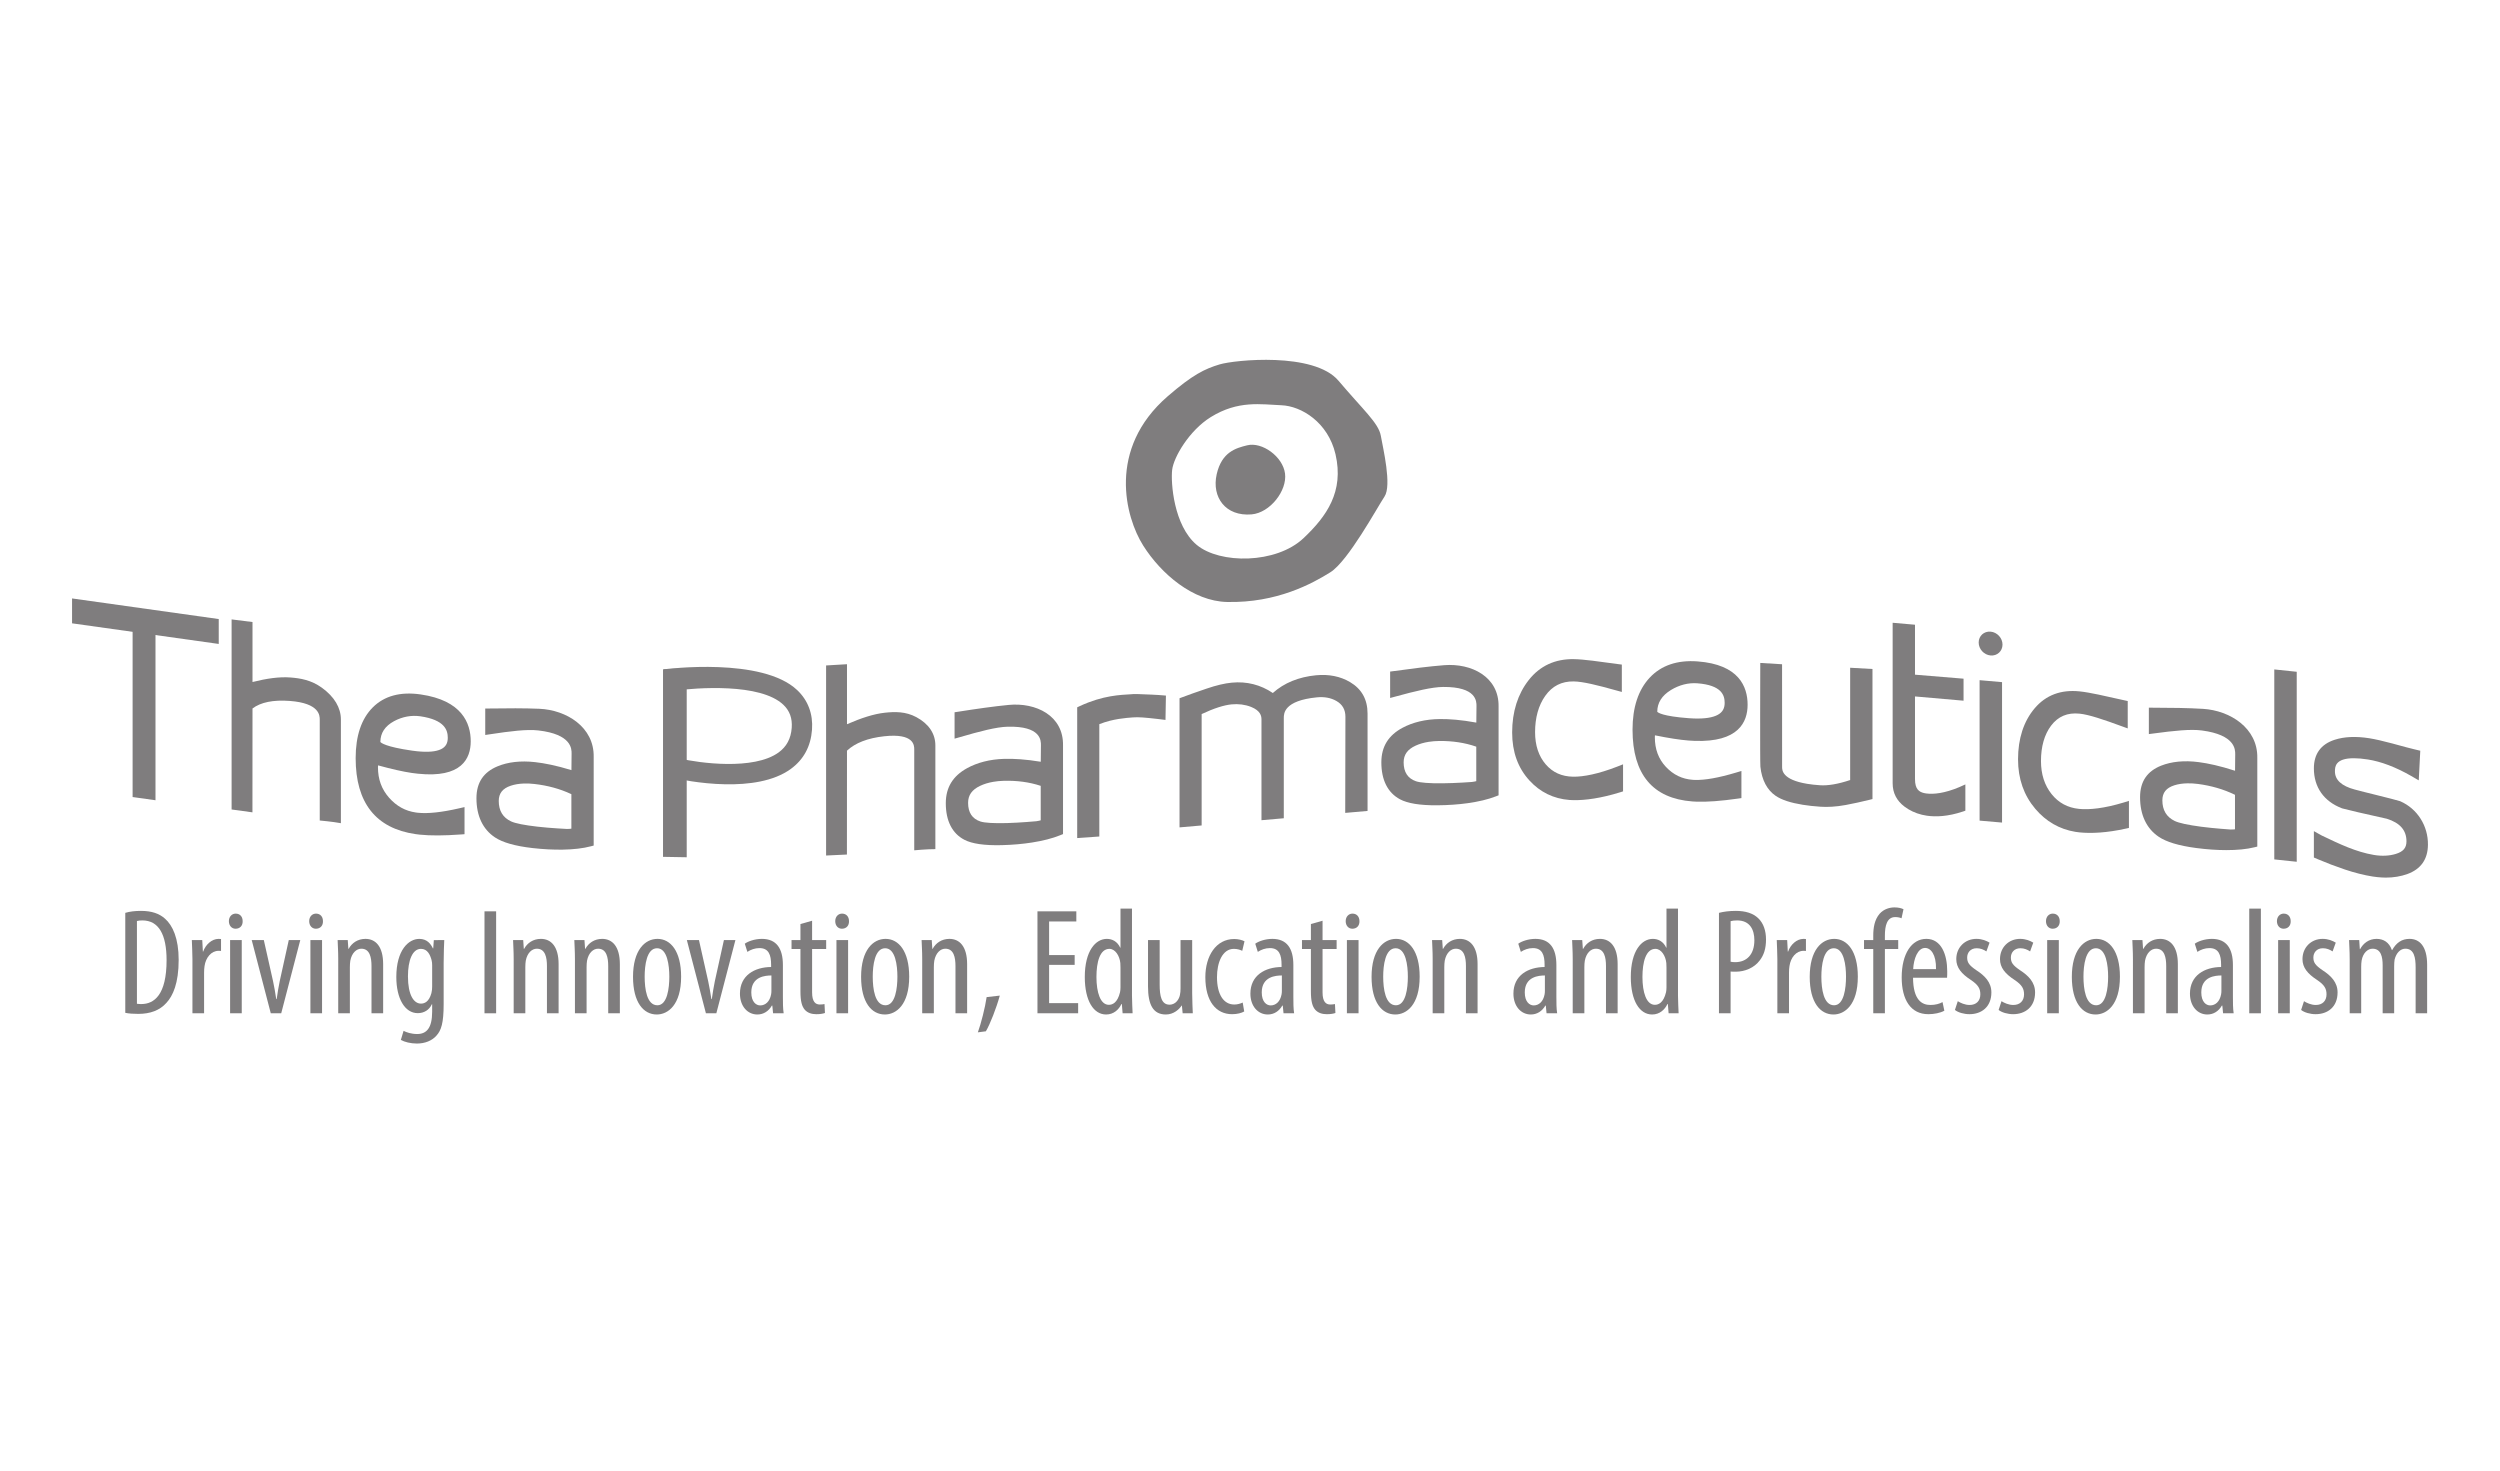<?xml version="1.0" encoding="utf-8"?>
<!-- Generator: Adobe Illustrator 15.1.0, SVG Export Plug-In . SVG Version: 6.00 Build 0)  -->
<!DOCTYPE svg PUBLIC "-//W3C//DTD SVG 1.1//EN" "http://www.w3.org/Graphics/SVG/1.1/DTD/svg11.dtd">
<svg version="1.1" id="Layer_1" xmlns="http://www.w3.org/2000/svg" xmlns:xlink="http://www.w3.org/1999/xlink" x="0px" y="0px"
	 width="595px" height="350px" viewBox="4070 0 595 350" enable-background="new 4070 0 595 350" xml:space="preserve">
<g>
	<g>
		<path fill="#7F7D7E" d="M4099.817,217.259c1.08-0.326,2.339-0.467,3.744-0.467c2.555,0,4.356,0.647,5.689,1.834
			c1.87,1.62,3.273,4.753,3.273,9.827c0,5.548-1.367,8.568-2.914,10.225c-1.584,1.802-3.889,2.627-6.697,2.627
			c-1.115,0-2.268-0.069-3.096-0.251V217.259z M4102.589,238.896c0.397,0.069,0.793,0.069,1.045,0.069
			c3.061,0,6.012-2.194,6.012-10.438c0-6.119-1.873-9.467-5.76-9.467c-0.432,0-0.936,0.036-1.297,0.142V238.896z"/>
		<path fill="#7F7D7E" d="M4115.8,228.238c0-1.474-0.107-3.202-0.143-4.498h2.481l0.146,2.733h0.072
			c0.576-1.656,2.051-3.021,3.67-3.021c0.218,0,0.396,0.033,0.578,0.033v2.846c-0.182-0.035-0.36-0.035-0.578-0.035
			c-1.762,0-3.058,1.618-3.346,3.635c-0.072,0.467-0.109,1.009-0.109,1.585v9.647h-2.771V228.238z"/>
		<path fill="#7F7D7E" d="M4127.751,219.238c0.035,1.08-0.646,1.801-1.691,1.801c-0.9,0-1.584-0.721-1.584-1.801
			c0-1.079,0.72-1.799,1.62-1.799C4127.104,217.439,4127.751,218.159,4127.751,219.238z M4124.763,241.163V223.74h2.773v17.423
			H4124.763z"/>
		<path fill="#7F7D7E" d="M4132.789,223.74l2.198,9.79c0.252,1.188,0.539,2.737,0.753,4.248h0.109
			c0.181-1.441,0.468-2.915,0.721-4.248l2.159-9.79h2.736l-4.535,17.423h-2.484l-4.537-17.423H4132.789z"/>
		<path fill="#7F7D7E" d="M4146.864,219.238c0.037,1.08-0.648,1.801-1.691,1.801c-0.9,0-1.585-0.721-1.585-1.801
			c0-1.079,0.721-1.799,1.62-1.799C4146.216,217.439,4146.864,218.159,4146.864,219.238z M4143.876,241.163V223.74h2.773v17.423
			H4143.876z"/>
		<path fill="#7F7D7E" d="M4150.499,228.238c0-2.053-0.106-3.097-0.143-4.498h2.41l0.146,2.087h0.07
			c0.756-1.403,2.16-2.375,3.996-2.375c2.412,0,4.212,1.799,4.212,6.01v11.701h-2.771v-11.232c0-2.053-0.398-4.141-2.414-4.141
			c-1.15,0-2.268,0.975-2.627,2.846c-0.072,0.432-0.107,0.972-0.107,1.547v10.98h-2.773V228.238z"/>
		<path fill="#7F7D7E" d="M4175.733,223.74c-0.035,1.223-0.143,2.771-0.143,5.435v9.757c0,4.572-0.576,6.297-1.729,7.561
			c-1.045,1.187-2.699,1.87-4.645,1.87c-1.476,0-2.915-0.359-3.814-0.863l0.648-2.161c0.682,0.36,1.836,0.757,3.238,0.757
			c2.195,0,3.564-1.368,3.564-5.328v-1.765h-0.072c-0.611,1.368-1.871,2.126-3.349,2.126c-3.095,0-5.11-3.495-5.11-8.605
			c0-6.409,2.916-9.07,5.471-9.07c1.873,0,2.738,1.223,3.241,2.268h0.071l0.145-1.979H4175.733z M4172.854,229.749
			c0-0.43-0.037-0.898-0.144-1.26c-0.324-1.187-0.937-2.662-2.521-2.662c-2.016,0-3.096,2.699-3.096,6.551
			c0,4.465,1.404,6.481,3.096,6.481c0.828,0,1.906-0.396,2.484-2.485c0.143-0.539,0.18-1.078,0.18-1.583V229.749z"/>
		<path fill="#7F7D7E" d="M4188.079,216.898v24.265h-2.77v-24.265H4188.079z"/>
		<path fill="#7F7D7E" d="M4192.255,228.238c0-2.053-0.105-3.097-0.143-4.498h2.411l0.144,2.087h0.074
			c0.755-1.403,2.158-2.375,3.996-2.375c2.41,0,4.211,1.799,4.211,6.01v11.701h-2.773v-11.232c0-2.053-0.395-4.141-2.412-4.141
			c-1.151,0-2.267,0.975-2.627,2.846c-0.072,0.432-0.107,0.972-0.107,1.547v10.98h-2.773V228.238z"/>
		<path fill="#7F7D7E" d="M4206.835,228.238c0-2.053-0.109-3.097-0.146-4.498h2.414l0.143,2.087h0.071
			c0.758-1.403,2.162-2.375,3.996-2.375c2.413,0,4.213,1.799,4.213,6.01v11.701h-2.771v-11.232c0-2.053-0.396-4.141-2.412-4.141
			c-1.152,0-2.268,0.975-2.629,2.846c-0.072,0.432-0.107,0.972-0.107,1.547v10.98h-2.771V228.238z"/>
		<path fill="#7F7D7E" d="M4232.106,232.45c0,6.733-3.135,9-5.797,9c-3.132,0-5.65-2.843-5.65-8.965c0-6.372,2.842-9.033,5.83-9.033
			C4229.586,223.452,4232.106,226.368,4232.106,232.45z M4223.429,232.45c0,2.88,0.506,6.806,3.024,6.806
			c2.378,0,2.845-4.105,2.845-6.806c0-2.665-0.467-6.767-2.917-6.767C4223.898,225.684,4223.429,229.785,4223.429,232.45z"/>
		<path fill="#7F7D7E" d="M4236.353,223.74l2.196,9.79c0.251,1.188,0.54,2.737,0.757,4.248h0.107
			c0.18-1.441,0.469-2.915,0.719-4.248l2.161-9.79h2.736l-4.538,17.423h-2.482l-4.535-17.423H4236.353z"/>
		<path fill="#7F7D7E" d="M4253.992,241.163l-0.18-1.837h-0.108c-0.757,1.331-1.98,2.124-3.455,2.124
			c-2.34,0-4.141-1.979-4.141-4.968c0-4.355,3.492-6.3,7.417-6.336v-0.539c0-2.341-0.578-3.96-2.772-3.96
			c-1.081,0-2.054,0.359-2.879,0.899l-0.612-1.944c0.719-0.539,2.339-1.15,4.065-1.15c3.494,0,5.004,2.304,5.004,6.227v7.525
			c0,1.331,0,2.842,0.182,3.959H4253.992z M4253.597,232.162c-1.439,0-4.787,0.251-4.787,4.032c0,2.269,1.15,3.095,2.123,3.095
			c1.225,0,2.268-0.898,2.593-2.628c0.071-0.324,0.071-0.682,0.071-0.973V232.162z"/>
		<path fill="#7F7D7E" d="M4263.28,219.132v4.608h3.349v2.121h-3.349v10.333c0,2.269,0.826,2.88,1.835,2.88
			c0.433,0,0.792-0.037,1.117-0.109l0.106,2.126c-0.504,0.178-1.151,0.287-2.051,0.287c-1.082,0-2.053-0.287-2.736-1.045
			c-0.685-0.79-1.045-1.979-1.045-4.39v-10.082h-2.122v-2.121h2.122v-3.818L4263.28,219.132z"/>
		<path fill="#7F7D7E" d="M4272.062,219.238c0.036,1.08-0.647,1.801-1.692,1.801c-0.898,0-1.583-0.721-1.583-1.801
			c0-1.079,0.72-1.799,1.62-1.799C4271.415,217.439,4272.062,218.159,4272.062,219.238z M4269.075,241.163V223.74h2.773v17.423
			H4269.075z"/>
		<path fill="#7F7D7E" d="M4286.389,232.45c0,6.733-3.131,9-5.794,9c-3.135,0-5.653-2.843-5.653-8.965
			c0-6.372,2.843-9.033,5.831-9.033C4283.87,223.452,4286.389,226.368,4286.389,232.45z M4277.714,232.45
			c0,2.88,0.504,6.806,3.021,6.806c2.378,0,2.847-4.105,2.847-6.806c0-2.665-0.469-6.767-2.917-6.767
			C4278.181,225.684,4277.714,229.785,4277.714,232.45z"/>
		<path fill="#7F7D7E" d="M4289.484,228.238c0-2.053-0.106-3.097-0.144-4.498h2.413l0.143,2.087h0.072
			c0.757-1.403,2.159-2.375,3.996-2.375c2.411,0,4.212,1.799,4.212,6.01v11.701h-2.772v-11.232c0-2.053-0.394-4.141-2.411-4.141
			c-1.154,0-2.268,0.975-2.627,2.846c-0.074,0.432-0.111,0.972-0.111,1.547v10.98h-2.771V228.238z"/>
		<path fill="#7F7D7E" d="M4302.731,245.698c0.757-2.089,1.729-5.903,2.09-8.389l3.129-0.357c-0.789,2.914-2.338,6.875-3.312,8.494
			L4302.731,245.698z"/>
		<path fill="#7F7D7E" d="M4325.771,229.644h-6.084v9.106h6.91v2.413h-9.682v-24.265h9.25v2.412h-6.479v7.992h6.084V229.644z"/>
		<path fill="#7F7D7E" d="M4339.412,216.25v20.735c0,1.189,0.11,3.17,0.146,4.178h-2.376l-0.182-2.198h-0.106
			c-0.579,1.263-1.801,2.485-3.636,2.485c-2.952,0-5.077-3.203-5.077-8.928c0-6.191,2.554-9.07,5.256-9.07
			c1.26,0,2.484,0.611,3.169,2.086h0.07v-9.288H4339.412z M4336.676,230.363c0-0.358,0-0.756-0.036-1.153
			c-0.18-1.798-1.261-3.383-2.592-3.383c-2.305,0-3.094,3.205-3.094,6.695c0,3.672,0.936,6.624,2.951,6.624
			c0.862,0,2.053-0.469,2.664-2.988c0.07-0.323,0.106-0.721,0.106-1.153V230.363z"/>
		<path fill="#7F7D7E" d="M4353.739,236.41c0,1.943,0.109,3.456,0.145,4.753h-2.413l-0.179-1.837h-0.072
			c-0.542,0.865-1.875,2.124-3.745,2.124c-3.062,0-4.248-2.376-4.248-6.696V223.74h2.774v10.617c0,2.737,0.429,4.754,2.34,4.754
			c1.621,0,2.337-1.512,2.481-2.306c0.109-0.469,0.146-1.007,0.146-1.582V223.74h2.771V236.41z"/>
		<path fill="#7F7D7E" d="M4366.123,240.729c-0.614,0.361-1.655,0.648-2.881,0.648c-3.814,0-6.37-3.062-6.37-8.819
			c0-5.004,2.519-9.073,6.876-9.073c0.936,0,1.942,0.255,2.445,0.542l-0.539,2.269c-0.36-0.183-1.081-0.469-1.979-0.469
			c-2.773,0-4.032,3.311-4.032,6.731c0,4.07,1.55,6.516,4.105,6.516c0.753,0,1.367-0.179,2.017-0.467L4366.123,240.729z"/>
		<path fill="#7F7D7E" d="M4375.479,241.163l-0.18-1.837h-0.109c-0.753,1.331-1.979,2.124-3.453,2.124
			c-2.34,0-4.143-1.979-4.143-4.968c0-4.355,3.495-6.3,7.418-6.336v-0.539c0-2.341-0.575-3.96-2.773-3.96
			c-1.077,0-2.05,0.359-2.879,0.899l-0.611-1.944c0.72-0.539,2.341-1.15,4.068-1.15c3.492,0,5.002,2.304,5.002,6.227v7.525
			c0,1.331,0,2.842,0.182,3.959H4375.479z M4375.085,232.162c-1.44,0-4.789,0.251-4.789,4.032c0,2.269,1.151,3.095,2.125,3.095
			c1.224,0,2.268-0.898,2.592-2.628c0.072-0.324,0.072-0.682,0.072-0.973V232.162z"/>
		<path fill="#7F7D7E" d="M4384.768,219.132v4.608h3.348v2.121h-3.348v10.333c0,2.269,0.829,2.88,1.834,2.88
			c0.433,0,0.794-0.037,1.117-0.109l0.11,2.126c-0.506,0.178-1.154,0.287-2.053,0.287c-1.082,0-2.054-0.287-2.738-1.045
			c-0.684-0.79-1.043-1.979-1.043-4.39v-10.082h-2.123v-2.121h2.123v-3.818L4384.768,219.132z"/>
		<path fill="#7F7D7E" d="M4393.549,219.238c0.038,1.08-0.646,1.801-1.691,1.801c-0.899,0-1.583-0.721-1.583-1.801
			c0-1.079,0.721-1.799,1.619-1.799C4392.902,217.439,4393.549,218.159,4393.549,219.238z M4390.563,241.163V223.74h2.771v17.423
			H4390.563z"/>
		<path fill="#7F7D7E" d="M4407.88,232.45c0,6.733-3.135,9-5.797,9c-3.132,0-5.651-2.843-5.651-8.965
			c0-6.372,2.843-9.033,5.831-9.033C4405.36,223.452,4407.88,226.368,4407.88,232.45z M4399.201,232.45
			c0,2.88,0.507,6.806,3.026,6.806c2.374,0,2.842-4.105,2.842-6.806c0-2.665-0.468-6.767-2.916-6.767
			C4399.671,225.684,4399.201,229.785,4399.201,232.45z"/>
		<path fill="#7F7D7E" d="M4410.974,228.238c0-2.053-0.109-3.097-0.146-4.498h2.413l0.144,2.087h0.071
			c0.756-1.403,2.162-2.375,3.995-2.375c2.414,0,4.212,1.799,4.212,6.01v11.701h-2.77v-11.232c0-2.053-0.397-4.141-2.414-4.141
			c-1.149,0-2.268,0.975-2.628,2.846c-0.071,0.432-0.108,0.972-0.108,1.547v10.98h-2.77V228.238z"/>
		<path fill="#7F7D7E" d="M4438.079,241.163l-0.181-1.837h-0.107c-0.755,1.331-1.979,2.124-3.454,2.124
			c-2.34,0-4.142-1.979-4.142-4.968c0-4.355,3.493-6.3,7.417-6.336v-0.539c0-2.341-0.576-3.96-2.772-3.96
			c-1.079,0-2.05,0.359-2.88,0.899l-0.611-1.944c0.721-0.539,2.34-1.15,4.069-1.15c3.49,0,5,2.304,5,6.227v7.525
			c0,1.331,0,2.842,0.183,3.959H4438.079z M4437.685,232.162c-1.439,0-4.789,0.251-4.789,4.032c0,2.269,1.153,3.095,2.125,3.095
			c1.225,0,2.268-0.898,2.592-2.628c0.072-0.324,0.072-0.682,0.072-0.973V232.162z"/>
		<path fill="#7F7D7E" d="M4444.306,228.238c0-2.053-0.106-3.097-0.143-4.498h2.411l0.146,2.087h0.072
			c0.757-1.403,2.158-2.375,3.997-2.375c2.409,0,4.21,1.799,4.21,6.01v11.701h-2.773v-11.232c0-2.053-0.395-4.141-2.409-4.141
			c-1.154,0-2.268,0.975-2.628,2.846c-0.074,0.432-0.109,0.972-0.109,1.547v10.98h-2.773V228.238z"/>
		<path fill="#7F7D7E" d="M4469.362,216.25v20.735c0,1.189,0.108,3.17,0.146,4.178h-2.378l-0.183-2.198h-0.104
			c-0.578,1.263-1.801,2.485-3.635,2.485c-2.953,0-5.077-3.203-5.077-8.928c0-6.191,2.555-9.07,5.254-9.07
			c1.261,0,2.485,0.611,3.171,2.086h0.068v-9.288H4469.362z M4466.624,230.363c0-0.358,0-0.756-0.036-1.153
			c-0.179-1.798-1.259-3.383-2.591-3.383c-2.305,0-3.095,3.205-3.095,6.695c0,3.672,0.937,6.624,2.952,6.624
			c0.862,0,2.053-0.469,2.663-2.988c0.07-0.323,0.106-0.721,0.106-1.153V230.363z"/>
		<path fill="#7F7D7E" d="M4479.115,217.259c1.114-0.289,2.446-0.467,4.031-0.467c2.233,0,4.105,0.539,5.364,1.798
			c1.188,1.154,1.801,2.915,1.801,5.004c0,2.233-0.542,3.746-1.477,4.969c-1.332,1.801-3.564,2.701-5.723,2.701
			c-0.469,0-0.83,0-1.228-0.037v9.937h-2.77V217.259z M4481.885,228.887c0.325,0.073,0.613,0.109,1.082,0.109
			c2.737,0,4.572-1.803,4.572-5.22c0-2.485-1.044-4.717-4.103-4.717c-0.648,0-1.19,0.072-1.552,0.179V228.887z"/>
		<path fill="#7F7D7E" d="M4493.011,228.238c0-1.474-0.107-3.202-0.144-4.498h2.482l0.146,2.733h0.073
			c0.575-1.656,2.049-3.021,3.672-3.021c0.216,0,0.393,0.033,0.574,0.033v2.846c-0.182-0.035-0.358-0.035-0.574-0.035
			c-1.766,0-3.062,1.618-3.348,3.635c-0.073,0.467-0.11,1.009-0.11,1.585v9.647h-2.771V228.238z"/>
		<path fill="#7F7D7E" d="M4512.163,232.45c0,6.733-3.135,9-5.799,9c-3.13,0-5.65-2.843-5.65-8.965c0-6.372,2.844-9.033,5.832-9.033
			C4509.643,223.452,4512.163,226.368,4512.163,232.45z M4503.485,232.45c0,2.88,0.506,6.806,3.023,6.806
			c2.376,0,2.843-4.105,2.843-6.806c0-2.665-0.467-6.767-2.915-6.767C4503.954,225.684,4503.485,229.785,4503.485,232.45z"/>
		<path fill="#7F7D7E" d="M4515.835,241.163v-15.302h-2.2v-2.121h2.2v-1.045c0-1.871,0.286-3.817,1.546-5.256
			c1.009-1.117,2.413-1.477,3.491-1.477c0.936,0,1.656,0.182,2.159,0.432l-0.468,2.159c-0.322-0.143-0.789-0.288-1.51-0.288
			c-1.98,0-2.449,2.126-2.449,4.394v1.081h3.17v2.121h-3.17v15.302H4515.835z"/>
		<path fill="#7F7D7E" d="M4525.301,232.702c0.037,5.328,2.122,6.481,4.14,6.481c1.188,0,2.197-0.288,2.881-0.685l0.431,2.053
			c-0.973,0.539-2.446,0.826-3.815,0.826c-4.174,0-6.336-3.421-6.336-8.746c0-5.652,2.376-9.18,5.867-9.18
			c3.563,0,4.969,3.741,4.969,7.702c0,0.647,0,1.117-0.038,1.548H4525.301z M4530.771,230.651c0.072-3.493-1.26-5.041-2.591-5.041
			c-1.799,0-2.733,2.665-2.842,5.041H4530.771z"/>
		<path fill="#7F7D7E" d="M4535.954,238.284c0.612,0.394,1.693,0.899,2.81,0.899c1.584,0,2.555-0.973,2.555-2.522
			c0-1.331-0.469-2.231-2.229-3.418c-2.269-1.478-3.495-2.951-3.495-4.968c0-2.81,2.088-4.823,4.79-4.823
			c1.369,0,2.41,0.466,3.13,0.899l-0.753,2.086c-0.648-0.431-1.404-0.754-2.305-0.754c-1.514,0-2.271,1.081-2.271,2.194
			c0,1.189,0.433,1.838,2.162,3.025c2.016,1.296,3.6,2.879,3.6,5.291c0,3.491-2.376,5.184-5.22,5.184
			c-1.295,0-2.7-0.396-3.457-1.008L4535.954,238.284z"/>
		<path fill="#7F7D7E" d="M4546.356,238.284c0.612,0.394,1.692,0.899,2.811,0.899c1.583,0,2.556-0.973,2.556-2.522
			c0-1.331-0.47-2.231-2.231-3.418c-2.269-1.478-3.494-2.951-3.494-4.968c0-2.81,2.089-4.823,4.789-4.823
			c1.369,0,2.41,0.466,3.131,0.899l-0.754,2.086c-0.649-0.431-1.404-0.754-2.305-0.754c-1.514,0-2.27,1.081-2.27,2.194
			c0,1.189,0.432,1.838,2.161,3.025c2.016,1.296,3.6,2.879,3.6,5.291c0,3.491-2.376,5.184-5.22,5.184
			c-1.294,0-2.7-0.396-3.457-1.008L4546.356,238.284z"/>
		<path fill="#7F7D7E" d="M4560.217,219.238c0.036,1.08-0.648,1.801-1.692,1.801c-0.898,0-1.582-0.721-1.582-1.801
			c0-1.079,0.719-1.799,1.619-1.799C4559.568,217.439,4560.217,218.159,4560.217,219.238z M4557.229,241.163V223.74h2.77v17.423
			H4557.229z"/>
		<path fill="#7F7D7E" d="M4574.542,232.45c0,6.733-3.133,9-5.797,9c-3.13,0-5.648-2.843-5.648-8.965
			c0-6.372,2.843-9.033,5.83-9.033C4572.023,223.452,4574.542,226.368,4574.542,232.45z M4565.866,232.45
			c0,2.88,0.506,6.806,3.025,6.806c2.377,0,2.842-4.105,2.842-6.806c0-2.665-0.465-6.767-2.915-6.767
			C4566.336,225.684,4565.866,229.785,4565.866,232.45z"/>
		<path fill="#7F7D7E" d="M4577.638,228.238c0-2.053-0.106-3.097-0.143-4.498h2.409l0.145,2.087h0.073
			c0.758-1.403,2.16-2.375,3.998-2.375c2.408,0,4.21,1.799,4.21,6.01v11.701h-2.772v-11.232c0-2.053-0.396-4.141-2.41-4.141
			c-1.154,0-2.268,0.975-2.63,2.846c-0.071,0.432-0.106,0.972-0.106,1.547v10.98h-2.773V228.238z"/>
		<path fill="#7F7D7E" d="M4599.093,241.163l-0.179-1.837h-0.108c-0.758,1.331-1.979,2.124-3.458,2.124
			c-2.341,0-4.138-1.979-4.138-4.968c0-4.355,3.489-6.3,7.413-6.336v-0.539c0-2.341-0.575-3.96-2.77-3.96
			c-1.081,0-2.053,0.359-2.879,0.899l-0.614-1.944c0.721-0.539,2.339-1.15,4.068-1.15c3.489,0,5.005,2.304,5.005,6.227v7.525
			c0,1.331,0,2.842,0.178,3.959H4599.093z M4598.696,232.162c-1.438,0-4.787,0.251-4.787,4.032c0,2.269,1.15,3.095,2.122,3.095
			c1.228,0,2.269-0.898,2.592-2.628c0.073-0.324,0.073-0.682,0.073-0.973V232.162z"/>
		<path fill="#7F7D7E" d="M4605.321,216.25h2.77v24.913h-2.77V216.25z"/>
		<path fill="#7F7D7E" d="M4615.185,219.238c0.036,1.08-0.648,1.801-1.693,1.801c-0.898,0-1.582-0.721-1.582-1.801
			c0-1.079,0.721-1.799,1.619-1.799C4614.536,217.439,4615.185,218.159,4615.185,219.238z M4612.196,241.163V223.74h2.771v17.423
			H4612.196z"/>
		<path fill="#7F7D7E" d="M4618.35,238.284c0.613,0.394,1.694,0.899,2.808,0.899c1.584,0,2.555-0.973,2.555-2.522
			c0-1.331-0.465-2.231-2.23-3.418c-2.268-1.478-3.491-2.951-3.491-4.968c0-2.81,2.09-4.823,4.787-4.823
			c1.368,0,2.413,0.466,3.133,0.899l-0.757,2.086c-0.648-0.431-1.404-0.754-2.304-0.754c-1.511,0-2.267,1.081-2.267,2.194
			c0,1.189,0.431,1.838,2.158,3.025c2.016,1.296,3.6,2.879,3.6,5.291c0,3.491-2.373,5.184-5.22,5.184
			c-1.296,0-2.697-0.396-3.454-1.008L4618.35,238.284z"/>
		<path fill="#7F7D7E" d="M4629.224,228.238c0-2.053-0.11-3.097-0.146-4.498h2.414l0.144,2.158h0.071
			c0.755-1.404,2.088-2.446,3.924-2.446c1.619,0,2.985,0.79,3.635,2.661h0.074c0.469-0.862,1.079-1.548,1.728-1.979
			c0.685-0.466,1.511-0.682,2.413-0.682c2.338,0,4.176,1.727,4.176,6.155v11.556h-2.738v-10.908c0-2.268-0.324-4.465-2.445-4.465
			c-1.154,0-2.163,0.975-2.559,2.594c-0.07,0.467-0.105,1.009-0.105,1.584v11.195h-2.739v-11.414c0-1.942-0.358-3.959-2.411-3.959
			c-1.114,0-2.268,0.975-2.592,2.809c-0.072,0.469-0.105,0.973-0.105,1.512v11.053h-2.736V228.238z"/>
	</g>
	<path fill="#7F7D7E" d="M4347.91,94.319c5.952-5.149,8.835-6.536,12.373-7.595c3.53-1.063,22.444-3.004,28.277,3.887
		c5.829,6.893,9.54,10.075,10.07,13.081c0.532,2.998,2.651,11.834,0.886,14.483c-1.768,2.655-8.66,15.38-12.901,18.032
		c-4.245,2.652-12.682,7.323-24.566,7.066c-8.131-0.175-15.728-6.715-19.969-13.43
		C4337.839,123.129,4333.421,106.869,4347.91,94.319 M4358.162,99.27c-5.126,3.183-8.834,9.543-9.188,12.55
		s0.354,13.254,5.831,17.85c5.479,4.593,18.907,4.589,25.442-1.593c5.465-5.167,9.673-11.053,7.603-19.969
		c-1.769-7.599-8.133-11.486-12.899-11.661C4370.181,96.267,4364.701,95.21,4358.162,99.27"/>
	<path fill="#7F7D7E" d="M4366.82,105.985c-2.625,0.654-6.037,1.546-7.25,6.89c-1.231,5.484,2.128,10.076,8.311,9.548
		c4.411-0.384,8.485-5.661,7.955-9.72C4375.304,108.64,4370.356,105.101,4366.82,105.985"/>
	<g>
		<path fill="#7F7D7E" d="M4151.13,195.92c-2.012-0.375-5.031-0.641-5.031-0.641s0-15.998,0-23.997c0-0.944,0-3.925-7.133-4.46
			c-3.928-0.297-6.912,0.314-8.872,1.793c0,8.42-0.014,24.722-0.014,24.722l-4.96-0.681v-45.237l4.974,0.624c0,0,0,8.567,0,14.277
			c3.364-0.847,6.382-1.277,8.989-1.083c2.404,0.185,4.98,0.605,7.518,2.438c2.998,2.165,4.529,4.795,4.529,7.559
			c0,8.269,0,24.799,0,24.799V195.92z"/>
	</g>
	<g>
		<polygon fill="#7F7D7E" points="4122.06,153.259 4087.148,148.351 4087.148,142.427 4122.06,147.335 		"/>
		<polygon fill="#7F7D7E" points="4107.007,190.459 4101.56,189.695 4101.56,150.056 4107.007,150.823 		"/>
	</g>
	<g>
		<g>
			<g>
				<path fill="#7F7D7E" d="M4635.816,208.757c-0.372-0.04-0.751-0.091-1.132-0.147c-2.044-0.321-4.33-0.902-6.616-1.672
					c-2.206-0.743-4.371-1.566-6.434-2.447l-0.931-0.401v-6.28l0.977,0.546c0.368,0.208,0.554,0.312,0.928,0.515l0.178,0.082
					c4.081,1.955,7.938,3.802,12.195,4.522c1.889,0.321,3.687,0.229,5.22-0.242c1.781-0.544,2.539-1.44,2.539-2.994
					c0-2.637-1.531-4.396-4.681-5.38c-0.986-0.227-2.043-0.463-3.112-0.699c-2.416-0.539-4.91-1.093-7.43-1.744l-0.12-0.036
					c-4.326-1.652-6.693-5.028-6.693-9.507c0-3.445,1.662-5.737,4.942-6.806c2.278-0.741,5.035-0.865,8.19-0.375
					c1.404,0.222,3.393,0.672,5.597,1.269l0.602,0.166c2.062,0.563,3.689,1.006,4.771,1.254l1.22,0.291l-0.363,7.054l-0.936-0.545
					c-0.361-0.212-0.542-0.314-0.902-0.523c-3.669-2.095-7.127-3.407-10.275-3.903c-1.23-0.193-2.348-0.294-3.3-0.296
					c-4.535-0.019-4.535,2.113-4.535,3.14c0,2.021,1.578,3.469,4.689,4.302c1.52,0.412,3.091,0.795,4.614,1.172
					c1.378,0.336,2.755,0.675,4.126,1.038c0.808,0.215,1.211,0.326,2.02,0.551l0.097,0.037c4.062,1.768,6.646,5.84,6.59,10.375
					c-0.04,3.436-1.682,5.77-4.873,6.936c-1.574,0.571-3.309,0.86-5.155,0.86C4637.177,208.866,4636.504,208.829,4635.816,208.757
					L4635.816,208.757z"/>
			</g>
		</g>
	</g>
	<g>
		<path fill="#7F7D7E" d="M4499.037,191.533c-2.845-0.463-4.968-1.139-6.425-2.125c-2.025-1.378-3.298-3.735-3.639-6.934
			c-0.109-1.023-0.029-24.231-0.029-24.695c1.716,0.091,3.15,0.205,5.188,0.312c0,0.429,0.009,21.961,0.009,24.429
			c0,0.772,0,3.036,5.931,4.024c0.938,0.153,1.993,0.275,3.134,0.348c1.795,0.114,4.189-0.252,7.131-1.242
			c0-8.909,0-17.816,0-26.727c2.212,0.118,3.26,0.188,5.312,0.299c0,10.434,0,20.512,0,30.952c-0.272,0.068-0.408,0.103-0.681,0.172
			c-1.912,0.472-3.845,0.901-5.695,1.244c-2.363,0.436-4.359,0.521-6.009,0.409C4501.72,191.899,4500.296,191.739,4499.037,191.533
			L4499.037,191.533z"/>
	</g>
	<path fill="#7F7D7E" d="M4473.782,190.798c-0.344-0.015-0.67-0.03-0.987-0.054c-9.458-0.706-14.251-6.453-14.251-17.082
		c0-5.304,1.372-9.468,4.076-12.367c2.747-2.935,6.578-4.239,11.392-3.881c9.851,0.731,11.919,6.015,11.919,10.317
		c0,4.124-2.18,8.962-12.572,8.599c-0.478-0.019-0.967-0.046-1.471-0.082c-2.047-0.157-4.737-0.572-8.008-1.241
		c-0.019,0.164-0.025,0.314-0.025,0.451c0,2.854,0.86,5.162,2.627,7.055c1.778,1.889,3.87,2.897,6.389,3.085
		c0.154,0.012,0.312,0.019,0.473,0.023c2.396,0.085,5.705-0.505,9.837-1.746l1.277-0.385v6.457l-0.8,0.115
		C4479.577,190.644,4476.346,190.886,4473.782,190.798L4473.782,190.798z M4464.427,169.398c0.154,0.188,1.208,1.066,7.538,1.536
		c0.412,0.03,0.81,0.051,1.193,0.065l0,0c2.572,0.088,4.497-0.211,5.716-0.896c1.088-0.608,1.596-1.502,1.596-2.81
		c0-1.795-0.678-4.229-6.536-4.671c-2.12-0.151-4.235,0.378-6.247,1.596C4465.514,165.557,4464.444,167.251,4464.427,169.398
		L4464.427,169.398z"/>
	<g>
		<path fill="#7F7D7E" d="M4292.617,202.094c-2.011-0.007-5.029,0.281-5.029,0.281s0-15.995,0-23.994c0-0.947,0-3.926-7.134-3.15
			c-3.926,0.427-6.911,1.589-8.87,3.426c0,8.418-0.017,24.724-0.017,24.724l-4.958,0.233v-45.235l4.975-0.296c0,0,0,8.571,0,14.283
			c3.364-1.471,6.384-2.454,8.989-2.736c2.404-0.264,4.98-0.314,7.518,1.051c2.995,1.613,4.526,3.964,4.526,6.727
			c0,8.27,0,24.799,0,24.799V202.094z"/>
	</g>
	<g>
		<path fill="#7F7D7E" d="M4419.259,191.164c-2.124,0.294-4.542,0.476-7.172,0.496c-4.181,0.03-7.09-0.464-8.894-1.432
			c-2.925-1.568-4.433-4.599-4.433-8.783c0-3.79,1.717-6.447,5.02-8.222c2.443-1.312,5.467-2.059,8.935-2.09
			c2.216-0.022,5.056,0.185,8.648,0.845c0.015-1.571,0.026-2.355,0.04-3.927c0.01-1.108,0.037-4.621-7.938-4.557
			c-2.69,0.024-6.572,0.975-11.474,2.319c-0.457,0.128-0.685,0.188-1.142,0.306c0-2.513,0-3.772,0-6.282
			c0.372-0.049,0.558-0.076,0.926-0.125c4.312-0.602,8.468-1.124,11.944-1.399c6.448-0.514,13.084,2.741,12.941,9.892
			c0,7.027,0,14.054,0,21.081c-0.266,0.1-0.398,0.154-0.665,0.257C4424.128,190.268,4421.86,190.805,4419.259,191.164
			L4419.259,191.164z M4410.034,176.556c-1.146,0.179-2.207,0.485-3.127,0.911c-1.929,0.891-2.841,2.152-2.841,3.982
			c0,2.301,0.974,3.817,2.944,4.492c1.014,0.348,3.145,0.512,6.279,0.484c3.182-0.023,7.004-0.314,7.004-0.314h0.004
			c0.529-0.067,0.857-0.142,1.054-0.197c0-3.285,0-4.925,0-8.208c-2.736-0.957-5.688-1.377-8.785-1.354
			C4411.673,176.362,4410.823,176.432,4410.034,176.556L4410.034,176.556z"/>
	</g>
	<g>
		<path fill="#7F7D7E" d="M4599.836,202.326c-2.127,0-4.542-0.154-7.171-0.503c-4.184-0.551-7.093-1.456-8.897-2.675
			c-2.925-1.978-4.432-5.22-4.432-9.404c0-3.793,1.716-6.206,5.02-7.52c2.443-0.967,5.468-1.294,8.934-0.839
			c2.214,0.287,5.056,0.89,8.65,2.056c0.015-1.568,0.024-2.353,0.039-3.921c0.009-1.108,0.035-4.618-7.938-5.668
			c-2.691-0.354-6.572,0.055-11.478,0.714c-0.454,0.061-0.682,0.088-1.138,0.146c0-2.512,0-3.769,0-6.284
			c0.371,0.005,0.553,0.005,0.925,0.005c4.312,0.004,8.469,0.063,11.944,0.273c6.448,0.387,13.082,4.568,12.943,11.705
			c0,7.026,0,14.053,0,21.076c-0.266,0.064-0.4,0.098-0.666,0.163C4604.701,202.114,4602.438,202.333,4599.836,202.326
			L4599.836,202.326z M4590.606,186.433c-1.145,0.021-2.203,0.176-3.124,0.472c-1.929,0.62-2.839,1.756-2.839,3.581
			c0,2.308,0.971,3.958,2.942,4.908c1.015,0.49,3.145,0.95,6.279,1.365c3.181,0.418,7.005,0.663,7.005,0.667l0,0
			c0.532,0.005,0.859-0.024,1.057-0.054c0-3.283,0-4.924,0-8.207c-2.736-1.338-5.688-2.17-8.787-2.582
			C4592.249,186.468,4591.397,186.417,4590.606,186.433L4590.606,186.433z"/>
	</g>
	<g>
		<path fill="#7F7D7E" d="M4326.372,199.459c0,0,0-20.526,0-31.116c0.24-0.116,0.361-0.169,0.604-0.285
			c5.615-2.619,9.86-2.667,12.143-2.822c0.252-0.018,0.479-0.033,0.686-0.052c0.378-0.029,0.986,0.006,1.955,0.045
			c0.967,0.043,3.5,0.106,5.73,0.321c0,2.474-0.102,3.319-0.102,5.794c-0.449-0.042-1.382-0.178-1.829-0.226
			c-3.021-0.343-4.584-0.487-5.94-0.376c-1.658,0.133-4.668,0.312-7.98,1.608c0,9.021,0,26.738,0,26.738L4326.372,199.459z"/>
	</g>
	<g>
		<g>
			<path fill="#7F7D7E" d="M4443.517,190.392c-3.77-0.291-6.977-1.867-9.507-4.632c-2.73-2.979-4.118-6.782-4.118-11.438
				c0-4.917,1.342-9.167,3.964-12.489c2.662-3.376,6.27-5.026,10.699-4.956c2.425,0.036,5.987,0.563,10.593,1.187
				c0.339,0.045,0.509,0.067,0.848,0.108c0,2.604,0,3.907,0,6.513c-0.484-0.131-0.73-0.2-1.213-0.333
				c-4.581-1.284-8.023-2.138-10.252-2.174c-2.857-0.042-5.102,1.084-6.778,3.457c-1.595,2.257-2.404,5.196-2.404,8.617
				c0,3.149,0.854,5.714,2.533,7.663c1.659,1.925,3.81,2.897,6.531,2.939c2.468,0.037,6.019-0.659,10.542-2.422
				c0.532-0.206,0.799-0.312,1.332-0.527c0,2.577,0,3.87,0,6.442c-0.27,0.086-0.405,0.128-0.676,0.213
				c-4.568,1.42-8.298,1.919-11.082,1.876C4444.188,190.432,4443.849,190.416,4443.517,190.392L4443.517,190.392z"/>
		</g>
	</g>
	<g>
		<g>
			<path fill="#7F7D7E" d="M4563.917,197.973c-3.77-0.621-6.973-2.477-9.507-5.462c-2.731-3.222-4.117-7.146-4.117-11.801
				c0-4.917,1.34-9.053,3.962-12.14c2.668-3.147,6.271-4.479,10.703-4.021c2.425,0.249,5.988,1.084,10.59,2.114
				c0.34,0.074,0.508,0.111,0.851,0.184c0,2.601,0,3.907,0,6.512c-0.487-0.175-0.73-0.263-1.218-0.438
				c-4.58-1.688-8.022-2.847-10.253-3.073c-2.854-0.291-5.099,0.639-6.775,2.863c-1.597,2.119-2.401,4.987-2.401,8.407
				c0,3.149,0.854,5.786,2.531,7.882c1.66,2.072,3.809,3.233,6.532,3.514c2.468,0.254,6.021-0.133,10.544-1.497
				c0.529-0.165,0.795-0.243,1.328-0.413c0,2.577,0,3.866,0,6.442c-0.27,0.061-0.406,0.091-0.676,0.151
				c-4.568,1.019-8.299,1.193-11.083,0.909C4564.589,198.069,4564.249,198.024,4563.917,197.973L4563.917,197.973z"/>
		</g>
	</g>
	<g>
		<path fill="#7F7D7E" d="M4527.429,193.912c-1.58-0.378-2.988-1.054-4.172-1.949c-1.807-1.368-2.806-3.208-2.806-5.537
			c0-12.982,0-38.208,0-38.208l5.319,0.466v11.89l11.556,0.953v5.238l-11.556-1.011c0,0,0,13.336,0,19.673
			c0,2.474,1.028,3.046,2.137,3.319c0.159,0.039,0.326,0.068,0.504,0.093c1.79,0.252,4.455-0.046,7.906-1.505
			c0.576-0.245,0.866-0.371,1.441-0.645c0,2.504,0,3.754,0,6.258c-0.229,0.082-0.346,0.121-0.578,0.2
			c-3.66,1.217-6.467,1.289-8.57,0.993C4528.208,194.082,4527.808,194.004,4527.429,193.912L4527.429,193.912z"/>
	</g>
	<polygon fill="#7F7D7E" points="4616.622,205.101 4611.28,204.539 4611.28,159.324 4616.622,159.884 	"/>
	<g>
		<polygon fill="#7F7D7E" points="4546.487,195.772 4541.144,195.307 4541.144,161.882 4546.487,162.348 		"/>
		<path fill="#7F7D7E" d="M4546.597,153.414c0,1.568-1.271,2.724-2.834,2.588c-1.568-0.136-2.838-1.516-2.838-3.082
			c0-1.568,1.27-2.728,2.838-2.588C4545.325,150.468,4546.597,151.848,4546.597,153.414z"/>
	</g>
	<g>
		<polygon fill="#7F7D7E" points="4233.438,204.028 4227.798,203.928 4227.798,159.321 4233.438,158.969 		"/>
		<path fill="#7F7D7E" d="M4242.675,186.662c-6.197-0.109-11.49-1.323-11.892-1.42l1.028-4.711l-0.514,2.355l0.514-2.355
			c4.531,1.062,17.59,2.867,23.514-1.46c1.902-1.39,2.917-3.302,3.105-5.848c0.166-2.266-0.486-4.062-1.988-5.49
			c-5.506-5.219-20.619-4.048-25.98-3.36l-2.576-5.062c0.881-0.115,23.521-2.961,31.852,4.938c2.576,2.437,3.795,5.698,3.522,9.41
			c-0.294,3.976-1.989,7.118-5.042,9.343C4254.084,186.021,4248.04,186.756,4242.675,186.662L4242.675,186.662z"/>
	</g>
	<path fill="#7F7D7E" d="M4169.882,198.643c-0.342-0.037-0.67-0.08-0.988-0.125c-9.454-1.368-14.248-7.45-14.248-18.08
		c0-5.307,1.369-9.371,4.074-12.079c2.748-2.741,6.578-3.783,11.393-3.085c9.851,1.425,11.92,6.853,11.92,11.154
		c0,4.122-2.18,8.806-12.574,7.713c-0.475-0.048-0.965-0.108-1.469-0.181c-2.049-0.3-4.738-0.906-8.008-1.802
		c-0.018,0.161-0.026,0.309-0.026,0.447c0,2.856,0.861,5.22,2.63,7.236c1.778,2.016,3.865,3.17,6.386,3.533
		c0.155,0.021,0.314,0.042,0.475,0.061c2.395,0.252,5.704-0.105,9.836-1.057l1.274-0.294v6.454l-0.797,0.059
		C4175.68,198.899,4172.45,198.911,4169.882,198.643L4169.882,198.643z M4160.526,176.586c0.156,0.2,1.209,1.154,7.538,2.065
		c0.413,0.061,0.81,0.109,1.192,0.148l0,0c2.574,0.271,4.497,0.105,5.717-0.493c1.09-0.534,1.598-1.393,1.598-2.701
		c0-1.792-0.677-4.274-6.538-5.129c-2.118-0.296-4.233,0.082-6.243,1.157C4161.614,172.82,4160.546,174.442,4160.526,176.586
		L4160.526,176.586z"/>
	<g>
		<path fill="#7F7D7E" d="M4203.896,202.215c-2.129,0.032-4.541-0.079-7.172-0.378c-4.181-0.482-7.094-1.333-8.896-2.522
			c-2.924-1.924-4.434-5.142-4.434-9.326c0-3.788,1.718-6.238,5.023-7.607c2.439-1.011,5.466-1.39,8.934-0.995
			c2.213,0.247,5.055,0.802,8.648,1.902c0.016-1.57,0.021-2.351,0.039-3.923c0.011-1.108,0.037-4.616-7.938-5.525
			c-2.691-0.309-6.574,0.17-11.477,0.915c-0.456,0.068-0.684,0.104-1.138,0.166c0-2.516,0-3.772,0-6.288
			c0.368,0,0.554,0,0.925-0.009c4.312-0.072,8.468-0.085,11.941,0.063c6.449,0.276,13.085,4.339,12.945,11.479
			c0,7.022,0,14.05-0.002,21.077c-0.266,0.069-0.397,0.103-0.668,0.175C4208.765,201.914,4206.498,202.172,4203.896,202.215
			L4203.896,202.215z M4194.667,186.478c-1.145,0.042-2.203,0.215-3.125,0.529c-1.928,0.654-2.839,1.805-2.839,3.633
			c0,2.305,0.973,3.939,2.94,4.856c1.016,0.47,3.146,0.893,6.279,1.251c3.186,0.366,7.006,0.541,7.008,0.544v0.004
			c0.53-0.007,0.861-0.042,1.058-0.076c0-3.281,0-4.92,0-8.205c-2.737-1.292-5.69-2.072-8.79-2.424
			C4196.309,186.484,4195.458,186.45,4194.667,186.478L4194.667,186.478z"/>
	</g>
	<g>
		<path fill="#7F7D7E" d="M4315.599,200.522c-2.126,0.333-4.541,0.56-7.172,0.624c-4.179,0.105-7.094-0.34-8.896-1.275
			c-2.923-1.517-4.432-4.522-4.432-8.707c0-3.791,1.718-6.479,5.021-8.311c2.44-1.354,5.466-2.153,8.934-2.246
			c2.211-0.059,5.054,0.097,8.646,0.692c0.016-1.567,0.026-2.352,0.041-3.927c0.009-1.111,0.036-4.62-7.938-4.413
			c-2.692,0.07-6.573,1.087-11.478,2.519c-0.456,0.133-0.682,0.2-1.138,0.323c0-2.513,0-3.769,0-6.282
			c0.37-0.054,0.556-0.085,0.925-0.139c4.312-0.681,8.469-1.271,11.943-1.607c6.447-0.63,13.084,2.51,12.943,9.664
			c0,7.026,0,14.053,0,21.077c-0.268,0.106-0.4,0.164-0.668,0.271C4320.468,199.541,4318.201,200.116,4315.599,200.522
			L4315.599,200.522z M4306.372,186.078c-1.146,0.199-2.205,0.523-3.127,0.965c-1.928,0.927-2.838,2.201-2.838,4.029
			c0,2.308,0.971,3.803,2.941,4.446c1.014,0.329,3.146,0.452,6.279,0.375c3.182-0.085,7.005-0.442,7.005-0.439l0,0
			c0.532-0.079,0.862-0.157,1.058-0.218c0-3.282,0-4.924,0-8.204c-2.737-0.909-5.689-1.282-8.787-1.2
			C4308.013,185.853,4307.161,185.938,4306.372,186.078L4306.372,186.078z"/>
	</g>
	<g>
		<path fill="#7F7D7E" d="M4350.729,196.916c0,0,0-20.326,0-30.735c2.564-0.96,3.845-1.41,6.405-2.279
			c2.379-0.815,4.348-1.269,6.011-1.43c3.58-0.348,6.881,0.5,9.785,2.462c2.715-2.425,6.172-3.818,10.283-4.221
			c3.058-0.294,5.795,0.257,8.117,1.635c2.737,1.623,4.147,4.108,4.147,7.486c0,7.6,0,23.167,0,23.167l-5.315,0.467
			c0,0,0.029-15.271,0.047-22.857c0-1.729-0.709-2.964-2.161-3.788c-1.305-0.745-2.86-1.029-4.609-0.857
			c-7.894,0.771-7.897,3.875-7.897,4.917c0,7.983,0,23.862,0,23.862l-5.312,0.463c0,0,0-15.991,0-24.014
			c0-0.824-0.27-2.067-2.464-2.946c-1.427-0.565-3.021-0.769-4.64-0.61c-1.81,0.175-4.211,0.928-7.135,2.31
			c0,8.91,0,26.509,0,26.509L4350.729,196.916z"/>
	</g>
</g>
</svg>

